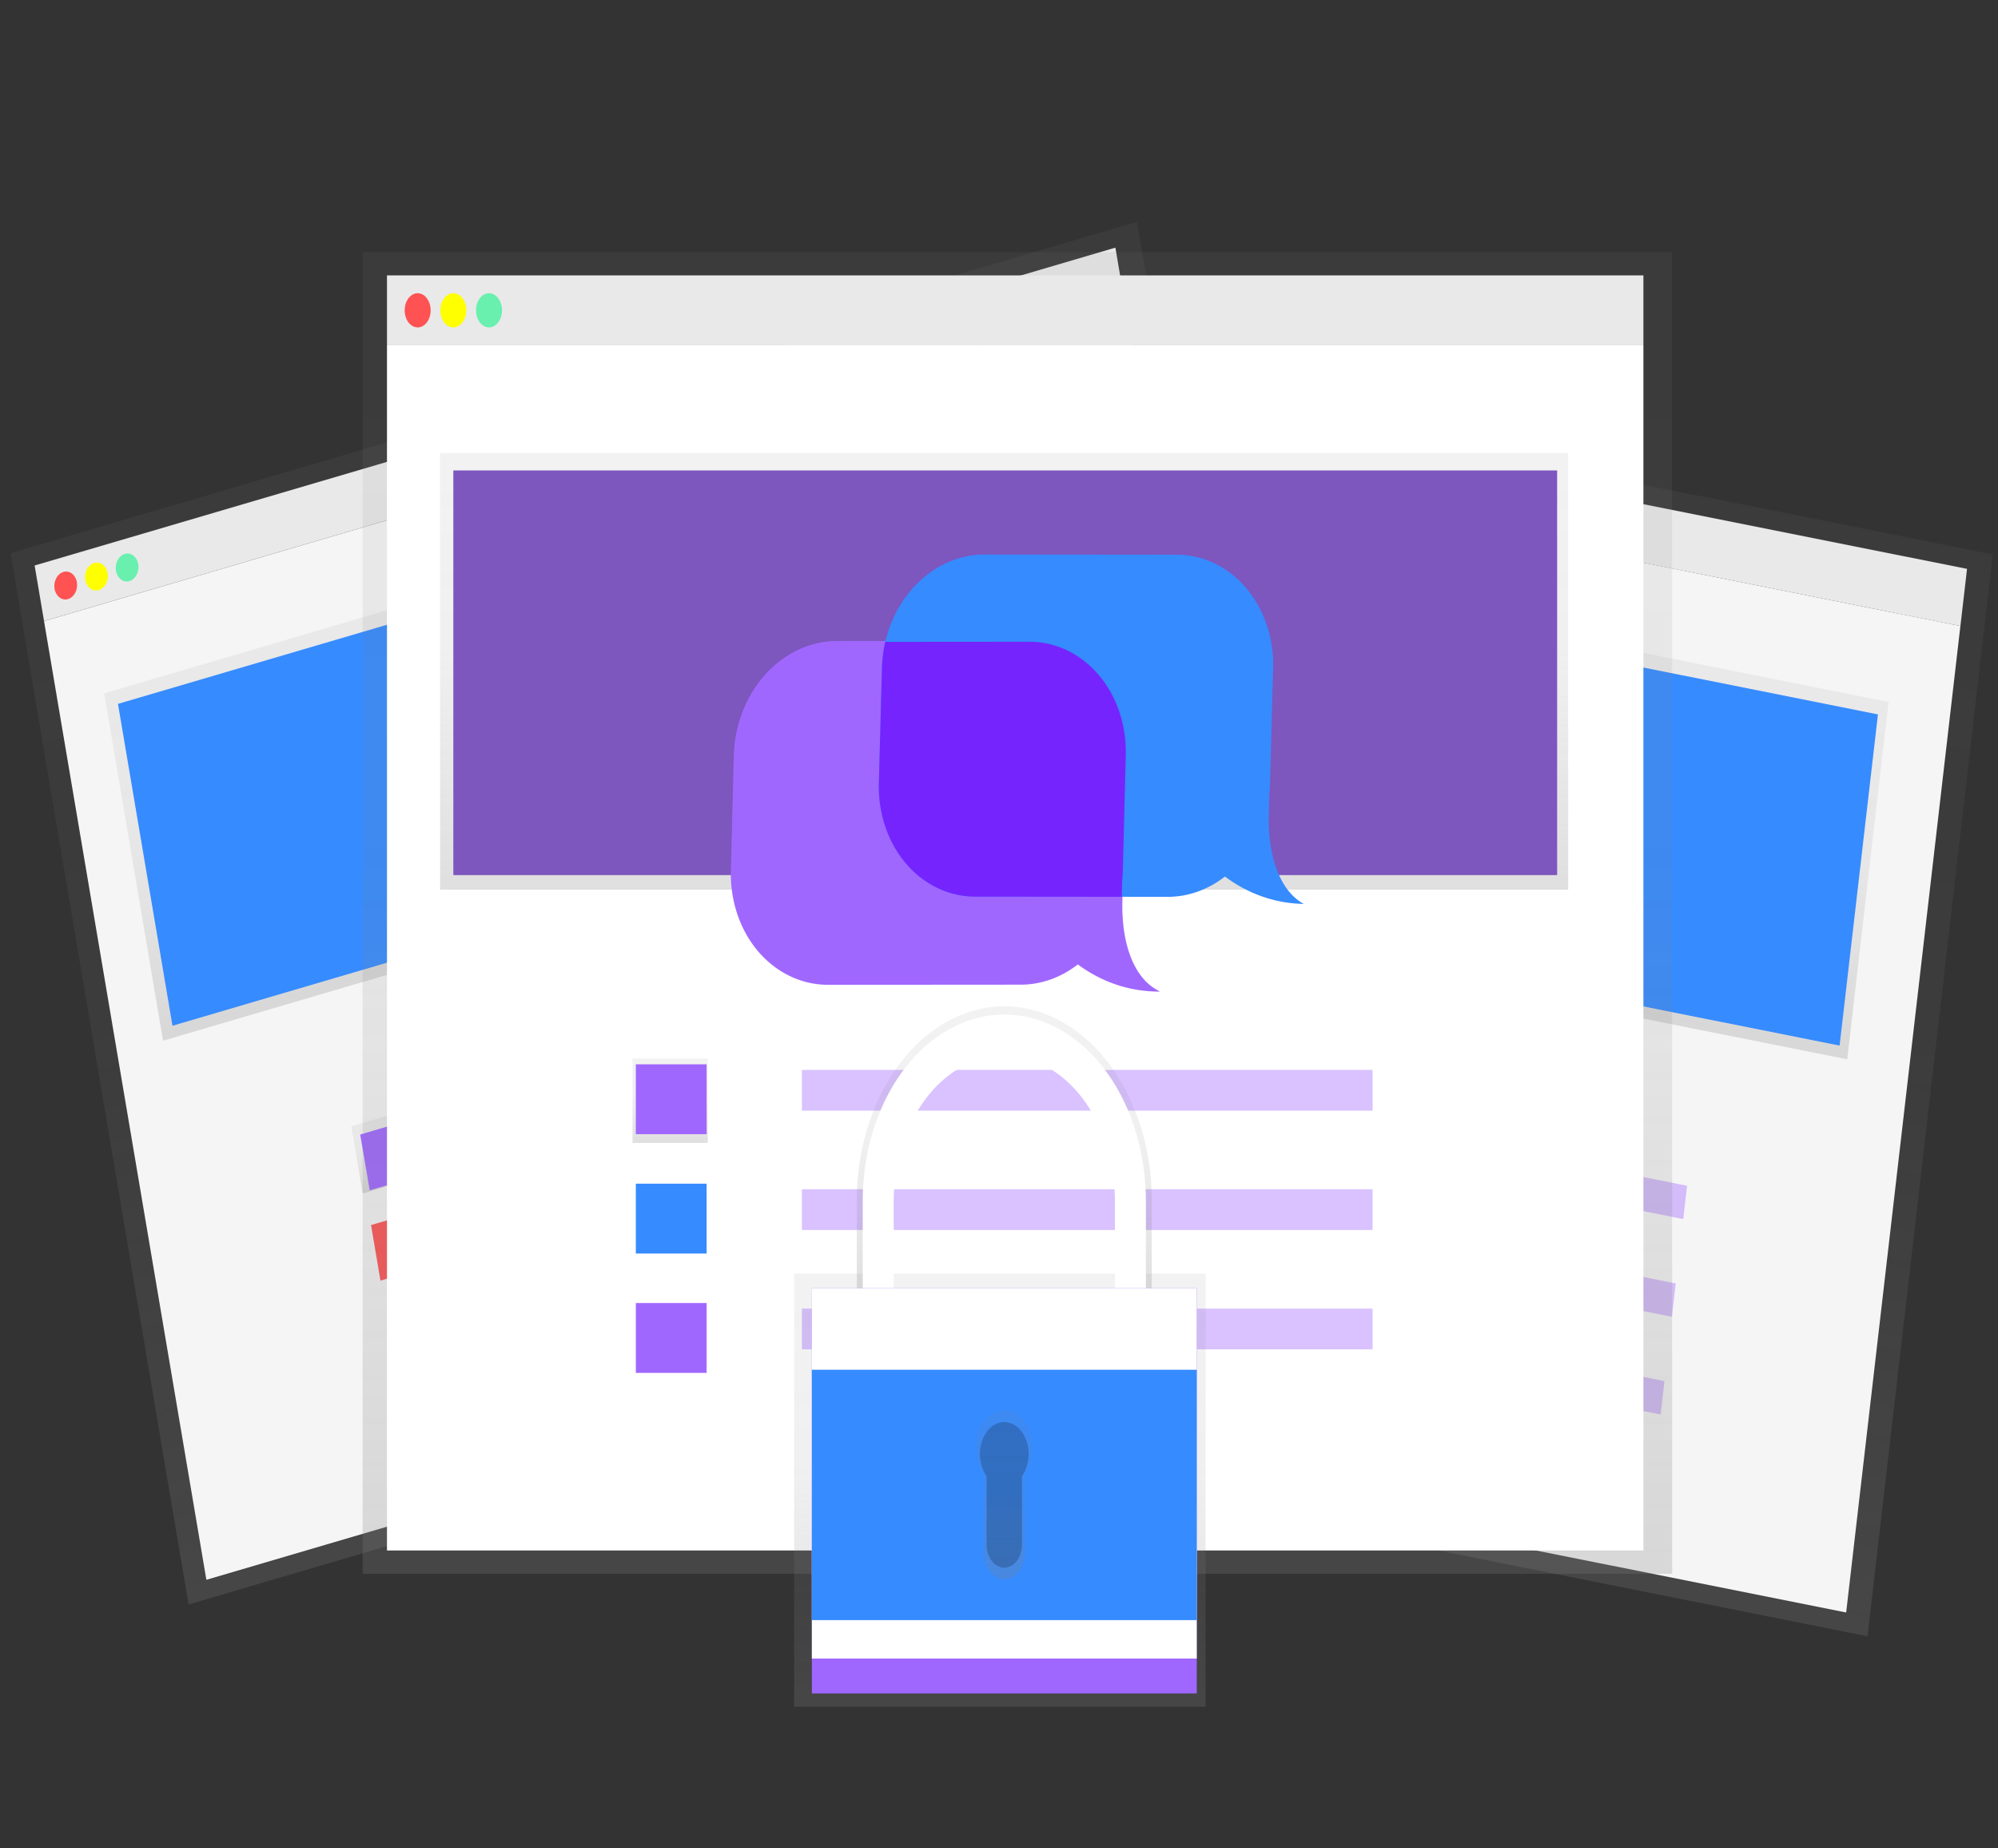 <?xml version="1.0" encoding="UTF-8" standalone="no"?>
<svg
   xmlns:dc="http://purl.org/dc/elements/1.1/"
   xmlns:cc="http://creativecommons.org/ns#"
   xmlns:rdf="http://www.w3.org/1999/02/22-rdf-syntax-ns#"
   xmlns:svg="http://www.w3.org/2000/svg"
   xmlns="http://www.w3.org/2000/svg"
   xmlns:xlink="http://www.w3.org/1999/xlink"
   xmlns:sodipodi="http://sodipodi.sourceforge.net/DTD/sodipodi-0.dtd"
   xmlns:inkscape="http://www.inkscape.org/namespaces/inkscape"
   id="ffa0e257-4b46-4632-a8d6-93195cbf254d"
   data-name="Layer 1"
   width="813mm"
   height="752mm"
   viewBox="0 0 3072.756 2842.205"
   version="1.1"
   sodipodi:docname="feeds-private.svg"
   inkscape:version="0.92.4 (5da689c313, 2019-01-14)">
  <rect x="0" y="0" width="3072.756" height="2842.205" fill="#333333" stroke="none"/>
  <sodipodi:namedview
     pagecolor="#ffffff"
     bordercolor="#666666"
     borderopacity="1"
     objecttolerance="10"
     gridtolerance="10"
     guidetolerance="10"
     inkscape:pageopacity="0"
     inkscape:pageshadow="2"
     inkscape:window-width="1920"
     inkscape:window-height="1017"
     id="namedview687"
     showgrid="false"
     inkscape:zoom="0.31707753"
     inkscape:cx="1340.796"
     inkscape:cy="1193.803"
     inkscape:window-x="-8"
     inkscape:window-y="-8"
     inkscape:window-maximized="1"
     inkscape:current-layer="ffa0e257-4b46-4632-a8d6-93195cbf254d"
     units="mm"
     width="813mm" />
  <defs
     id="defs576">
    <linearGradient
       id="74471b12-b6be-488b-b2aa-2815e91483d9"
       x1="790.94"
       y1="640.76"
       x2="790.94"
       y2="264.76"
       gradientTransform="rotate(90,783.095,446.895)"
       gradientUnits="userSpaceOnUse">
      <stop
         offset="0"
         stop-color="gray"
         stop-opacity="0.25"
         id="stop558" />
      <stop
         offset="0.54"
         stop-color="gray"
         stop-opacity="0.12"
         id="stop560" />
      <stop
         offset="1"
         stop-color="gray"
         stop-opacity="0.1"
         id="stop562" />
    </linearGradient>
    <linearGradient
       id="f5c756da-9879-448e-9194-9478f83d355f"
       x1="785.97"
       y1="446.14"
       x2="785.97"
       y2="321.91"
       gradientTransform="matrix(0,3.43,-4.455,-1.5392649e-8,942.968,-401.774)"
       xlink:href="#74471b12-b6be-488b-b2aa-2815e91483d9" />
    <linearGradient
       id="5c9be04e-db0f-4829-87c1-2cfa193e30b8"
       x1="660.92"
       y1="518.19"
       x2="660.92"
       y2="494.17"
       gradientTransform="matrix(0,3.43,-4.455,-1.5392649e-8,949.938,-437.038)"
       xlink:href="#74471b12-b6be-488b-b2aa-2815e91483d9" />
    <linearGradient
       id="b92f3a53-b4d2-4abd-916c-aeb632188996"
       x1="433.66"
       y1="605.23"
       x2="433.66"
       y2="235.23"
       gradientTransform="matrix(3.461,-2.3887332e-8,0,4.431,-724.45,-216.073)"
       xlink:href="#74471b12-b6be-488b-b2aa-2815e91483d9" />
    <linearGradient
       id="44577794-7f8e-40ae-89fc-019e5bfac17e"
       x1="428.36"
       y1="413.71"
       x2="428.36"
       y2="291.46"
       gradientTransform="matrix(3.461,-2.3887332e-8,0,4.431,-724.457,-216.011)"
       xlink:href="#74471b12-b6be-488b-b2aa-2815e91483d9" />
    <linearGradient
       id="666bb7d3-84d0-4835-ad07-c313c2384f21"
       x1="295.22"
       y1="484.61"
       x2="295.22"
       y2="460.98"
       gradientTransform="matrix(3.461,-2.3887332e-8,0,4.431,-724.438,-216.004)"
       xlink:href="#74471b12-b6be-488b-b2aa-2815e91483d9" />
    <linearGradient
       id="59939605-05af-4a9a-9980-f700897f3f8b"
       x1="455.07"
       y1="464.48"
       x2="455.07"
       y2="10.48"
       xlink:href="#74471b12-b6be-488b-b2aa-2815e91483d9"
       gradientTransform="matrix(3.402,0,0,4.477,16.579,340.742)" />
    <linearGradient
       id="6c0ba2ee-2d81-48f4-b4cf-f21b525fcc13"
       x1="449.07"
       y1="229.48"
       x2="449.07"
       y2="79.48"
       xlink:href="#74471b12-b6be-488b-b2aa-2815e91483d9"
       gradientTransform="matrix(3.402,0,0,4.477,16.579,340.742)" />
    <linearGradient
       id="45b0c09d-2995-447e-8cb2-7f6b59b5e20c"
       x1="298.07"
       y1="316.48"
       x2="298.07"
       y2="287.48"
       xlink:href="#74471b12-b6be-488b-b2aa-2815e91483d9"
       gradientTransform="matrix(3.402,0,0,4.477,16.579,340.742)" />
    <linearGradient
       id="e5b0a96a-81f6-4370-afe3-5a7d6a35b55e"
       x1="457.07"
       y1="517.48"
       x2="457.07"
       y2="364.48"
       xlink:href="#74471b12-b6be-488b-b2aa-2815e91483d9"
       gradientTransform="matrix(3.402,0,0,4.353,-17.182,372.017)" />
    <linearGradient
       id="a1850e5a-cf77-4889-926a-0125112ab273"
       x1="611.23"
       y1="564.74"
       x2="611.23"
       y2="464.74"
       xlink:href="#74471b12-b6be-488b-b2aa-2815e91483d9"
       gradientTransform="matrix(3.402,0,0,4.477,-534.814,-529.243)" />
    <linearGradient
       id="66998849-614e-4d8a-b9ff-f14bbc588ed8"
       x1="611.23"
       y1="660.74"
       x2="611.23"
       y2="602.74"
       xlink:href="#74471b12-b6be-488b-b2aa-2815e91483d9"
       gradientTransform="matrix(3.402,0,0,4.477,-534.814,-529.243)" />
    <linearGradient
       inkscape:collect="always"
       xlink:href="#74471b12-b6be-488b-b2aa-2815e91483d9"
       id="linearGradient707"
       gradientUnits="userSpaceOnUse"
       gradientTransform="matrix(0,3.43,-4.455,-1.5392649e-8,942.95,-401.776)"
       x1="790.94"
       y1="640.76"
       x2="790.94"
       y2="264.76" />
  </defs>
  <title
     id="title578">safe</title>
  <rect
     x="-354.66"
     y="1501.48"
     width="88.568"
     height="1613.44"
     transform="matrix(0.115,-0.993,0.981,0.196,0,0)"
     id="rect580"
     style="fill:#f5f5f5;stroke-width:3.909" />
  <rect
     x="-1911.726"
     y="1470.208"
     width="1675.132"
     height="1681.626"
     transform="matrix(0.115,-0.993,0.981,0.196,0,0)"
     id="rect582"
     style="fill:url(#linearGradient707);stroke-width:3.909" />
  <rect
     x="-1882.182"
     y="1501.437"
     width="1527.533"
     height="1613.44"
     transform="matrix(0.115,-0.993,0.981,0.196,0,0)"
     id="rect584"
     style="fill:#f5f5f5;stroke-width:3.909" />
  <ellipse
     cx="-310.37"
     cy="1540.873"
     transform="matrix(0.115,-0.993,0.981,0.196,0,0)"
     id="circle586"
     style="fill:#ff5252;stroke-width:3.909"
     rx="21.652"
     ry="16.669" />
  <ellipse
     cx="-310.344"
     cy="1586.704"
     transform="matrix(0.115,-0.993,0.981,0.196,0,0)"
     id="circle588"
     style="fill:#ffff00;stroke-width:3.909"
     rx="21.652"
     ry="16.669" />
  <ellipse
     cx="-310.364"
     cy="1632.541"
     transform="matrix(0.115,-0.993,0.981,0.196,0,0)"
     id="circle590"
     style="fill:#69f0ae;stroke-width:3.909"
     rx="21.652"
     ry="16.669" />
  <rect
     x="-1044.648"
     y="1569.64"
     width="553.462"
     height="1448.704"
     transform="matrix(0.115,-0.993,0.981,0.196,0,0)"
     id="rect592"
     style="fill:url(#f5c756da-9879-448e-9194-9478f83d355f);stroke-width:3.909" />
  <rect
     x="1586.772"
     y="513.306"
     width="1417.458"
     height="512.876"
     transform="matrix(0.981,0.196,-0.115,0.993,0,0)"
     id="rect594"
     style="fill:#368bff;fill-opacity:1;stroke-width:3.909" />
  <rect
     x="-1358.67"
     y="1781.533"
     width="107.012"
     height="96.585"
     transform="matrix(0.115,-0.993,0.981,0.196,0,0)"
     id="rect596"
     style="fill:url(#5c9be04e-db0f-4829-87c1-2cfa193e30b8);stroke-width:3.909" />
  <rect
     x="1785.892"
     y="1259.032"
     width="90.891"
     height="88.568"
     transform="matrix(0.981,0.196,-0.115,0.993,0,0)"
     id="rect598"
     style="fill:#a067ff;stroke-width:3.909" />
  <rect
     x="1785.846"
     y="1410.323"
     width="90.891"
     height="88.568"
     transform="matrix(0.981,0.196,-0.115,0.993,0,0)"
     id="rect600"
     style="fill:#ff5252;stroke-width:3.909" />
  <rect
     x="1785.866"
     y="1561.609"
     width="90.891"
     height="88.568"
     transform="matrix(0.981,0.196,-0.115,0.993,0,0)"
     id="rect602"
     style="fill:#ff9800;stroke-width:3.909" />
  <rect
     x="2062.56"
     y="1284.421"
     width="732.858"
     height="51.635"
     transform="matrix(0.981,0.196,-0.115,0.993,0,0)"
     id="rect604"
     style="opacity:0.4;fill:#a067ff;stroke-width:3.909" />
  <rect
     x="2062.547"
     y="1435.713"
     width="732.858"
     height="51.635"
     transform="matrix(0.981,0.196,-0.115,0.993,0,0)"
     id="rect606"
     style="opacity:0.4;fill:#a067ff;stroke-width:3.909" />
  <rect
     x="2062.568"
     y="1586.997"
     width="732.858"
     height="51.635"
     transform="matrix(0.981,0.196,-0.115,0.993,0,0)"
     id="rect608"
     style="opacity:0.4;fill:#a067ff;stroke-width:3.909" />
  <rect
     x="-93.4"
     y="855.201"
     width="1733.207"
     height="86.676"
     transform="matrix(0.959,-0.282,0.167,0.986,0,0)"
     id="rect610"
     style="fill:#f5f5f5;stroke-width:3.916" />
  <rect
     x="-126.977"
     y="826.301"
     width="1806.434"
     height="1639.582"
     transform="matrix(0.959,-0.282,0.167,0.986,0,0)"
     id="rect612"
     style="fill:url(#b92f3a53-b4d2-4abd-916c-aeb632188996);stroke-width:3.916" />
  <rect
     x="-93.42"
     y="941.921"
     width="1733.207"
     height="1495.121"
     transform="matrix(0.959,-0.282,0.167,0.986,0,0)"
     id="rect614"
     style="fill:#f5f5f5;stroke-width:3.916" />
  <ellipse
     cx="-51.087"
     cy="898.53"
     rx="17.891"
     ry="21.182"
     transform="matrix(0.959,-0.282,0.167,0.986,0,0)"
     id="ellipse616"
     style="fill:#ff5252;stroke-width:3.916" />
  <ellipse
     cx="-1.842"
     cy="898.57"
     rx="17.891"
     ry="21.182"
     transform="matrix(0.959,-0.282,0.167,0.986,0,0)"
     id="ellipse618"
     style="fill:#ffff00;stroke-width:3.916" />
  <ellipse
     cx="47.375"
     cy="898.567"
     rx="17.891"
     ry="21.182"
     transform="matrix(0.959,-0.282,0.167,0.986,0,0)"
     id="ellipse620"
     style="fill:#69f0ae;stroke-width:3.916" />
  <rect
     x="-20.19"
     y="1075.536"
     width="1556.232"
     height="541.727"
     transform="matrix(0.959,-0.282,0.167,0.986,0,0)"
     id="rect622"
     style="fill:url(#44577794-7f8e-40ae-89fc-019e5bfac17e);stroke-width:3.916" />
  <rect
     x="-1.866"
     y="1097.188"
     width="1522.664"
     height="501.978"
     transform="matrix(0.959,-0.282,0.167,0.986,0,0)"
     id="rect624"
     style="fill:#368bff;fill-opacity:1;stroke-width:3.916" />
  <rect
     x="245.326"
     y="1826.693"
     width="103.749"
     height="104.712"
     transform="matrix(0.959,-0.282,0.167,0.986,0,0)"
     id="rect626"
     style="fill:url(#666bb7d3-84d0-4835-ad07-c313c2384f21);stroke-width:3.916" />
  <rect
     x="254.89"
     y="1842.488"
     width="98.1"
     height="87.049"
     transform="matrix(0.959,-0.283,0.168,0.986,0,0)"
     id="rect628"
     style="fill:#a067ff;stroke-width:3.933" />
  <rect
     x="249.901"
     y="1981.98"
     width="97.658"
     height="86.676"
     transform="matrix(0.959,-0.282,0.167,0.986,0,0)"
     id="rect630"
     style="fill:#ff5252;stroke-width:3.916" />
  <rect
     x="255.134"
     y="2139.817"
     width="98.1"
     height="87.049"
     transform="matrix(0.959,-0.283,0.168,0.986,0,0)"
     id="rect632"
     style="fill:#ff9800;stroke-width:3.933" />
  <rect
     x="509.257"
     y="1851.946"
     width="787.252"
     height="50.561"
     transform="matrix(0.959,-0.282,0.167,0.986,0,0)"
     id="rect634"
     style="opacity:0.4;fill:#a067ff;stroke-width:3.916" />
  <rect
     x="509.25"
     y="2000.035"
     width="787.252"
     height="50.561"
     transform="matrix(0.959,-0.282,0.167,0.986,0,0)"
     id="rect636"
     style="opacity:0.4;fill:#a067ff;stroke-width:3.916" />
  <rect
     x="509.251"
     y="2148.08"
     width="787.252"
     height="50.561"
     transform="matrix(0.959,-0.282,0.167,0.986,0,0)"
     id="rect638"
     style="opacity:0.4;fill:#a067ff;stroke-width:3.916" />
  <rect
     x="595.138"
     y="423.468"
     width="1932.275"
     height="107.437"
     id="rect640"
     style="fill:#f5f5f5;stroke-width:3.902" />
  <rect
     x="557.718"
     y="387.657"
     width="2013.92"
     height="2032.345"
     id="rect642"
     style="fill:url(#59939605-05af-4a9a-9980-f700897f3f8b);stroke-width:3.902" />
  <rect
     x="595.138"
     y="530.905"
     width="1932.275"
     height="1853.283"
     id="rect644"
     style="fill:#ffffff;stroke-width:3.902" />
  <ellipse
     cx="642.323"
     cy="477.187"
     id="circle646"
     style="fill:#ff5252;stroke-width:3.902"
     rx="19.969"
     ry="26.277" />
  <ellipse
     cx="697.195"
     cy="477.187"
     id="circle648"
     style="fill:#ffff00;stroke-width:3.902"
     rx="19.969"
     ry="26.277" />
  <ellipse
     cx="752.068"
     cy="477.187"
     id="circle650"
     style="fill:#69f0ae;stroke-width:3.902"
     rx="19.969"
     ry="26.277" />
  <rect
     x="676.784"
     y="696.537"
     width="1734.965"
     height="671.48"
     id="rect652"
     style="fill:url(#6c0ba2ee-2d81-48f4-b4cf-f21b525fcc13);stroke-width:3.902" />
  <rect
     x="697.195"
     y="723.396"
     width="1697.544"
     height="622.238"
     id="rect654"
     style="fill:#7d56be;fill-opacity:1;stroke-width:3.902" />
  <rect
     x="972.749"
     y="1627.656"
     width="115.664"
     height="129.819"
     id="rect656"
     style="fill:url(#45b0c09d-2995-447e-8cb2-7f6b59b5e20c);stroke-width:3.902" />
  <rect
     x="977.851"
     y="1636.608"
     width="108.861"
     height="107.437"
     id="rect658"
     style="fill:#a067ff;stroke-width:3.902" />
  <rect
     x="977.851"
     y="1820.146"
     width="108.861"
     height="107.437"
     id="rect660"
     style="fill:#368bff;fill-opacity:1;stroke-width:3.902" />
  <rect
     x="977.851"
     y="2003.684"
     width="108.861"
     height="107.437"
     id="rect662"
     style="fill:#a067ff;fill-opacity:1;stroke-width:3.902" />
  <rect
     x="1233.251"
     y="1645.187"
     width="877.688"
     height="62.671"
     id="rect664"
     style="opacity:0.4;fill:#a067ff;stroke-width:3.902" />
  <rect
     x="1233.251"
     y="1828.725"
     width="877.688"
     height="62.671"
     id="rect666"
     style="opacity:0.4;fill:#a067ff;stroke-width:3.902" />
  <rect
     x="1233.251"
     y="2012.262"
     width="877.688"
     height="62.671"
     id="rect668"
     style="opacity:0.4;fill:#a067ff;stroke-width:3.902" />
  <rect
     x="1221.345"
     y="1958.545"
     width="632.752"
     height="665.986"
     id="rect670"
     style="fill:url(#e5b0a96a-81f6-4370-afe3-5a7d6a35b55e);stroke-width:3.848" />
  <path
     d="m 1367.354,1849.63 a 177.188,233.16 0 0 1 354.375,0 v 149.202 h 49.6 v -149.202 a 226.804,298.45 0 1 0 -453.574,0 v 149.202 h 49.599 z"
     id="path672"
     style="fill:url(#a1850e5a-cf77-4889-926a-0125112ab273);stroke-width:3.902"
     inkscape:connector-curvature="0" />
  <path
     d="m 1374.43,1846.631 a 170.095,223.827 0 0 1 340.189,0 v 143.249 h 47.627 v -143.249 a 217.721,286.498 0 0 0 -435.442,0 v 143.249 h 47.627 z"
     id="path674"
     inkscape:connector-curvature="0"
     style="fill:#ffffff;stroke-width:3.902" />
  <rect
     x="1248.56"
     y="1980.926"
     width="591.929"
     height="623.052"
     id="rect676"
     style="fill:#a067ff;stroke-width:3.863" />
  <rect
     x="1248.56"
     y="1980.926"
     width="591.929"
     height="569.437"
     id="rect678"
     style="fill:#ffffff;stroke-width:3.694" />
  <rect
     x="1248.56"
     y="2106.269"
     width="591.929"
     height="384.982"
     id="rect680"
     style="fill:#368bff;fill-opacity:1;stroke-width:3.902" />
  <path
     d="m 1587.966,2226.062 a 43.408,57.121 0 1 0 -74.841,39.125 v 121.851 a 31.57,41.542 0 0 0 63.139,0 v -121.851 a 43.204,56.852 0 0 0 11.702,-39.125 z"
     id="path682"
     style="fill:url(#66998849-614e-4d8a-b9ff-f14bbc588ed8);stroke-width:3.902"
     inkscape:connector-curvature="0" />
  <path
     d="m 1581.945,2236.089 a 37.421,49.242 0 1 0 -64.636,33.708 v 105.064 a 27.215,35.812 0 1 0 54.43,0 v -105.064 a 37.421,49.242 0 0 0 10.206,-33.708 z"
     id="path684"
     inkscape:connector-curvature="0"
     style="opacity:0.2;stroke-width:3.902" />
  <g
     id="g113-8"
     transform="matrix(2.999,0.003,-0.092,3.425,1140.656,711.274)">
    <path
       style="opacity:0;fill:#e5e5e5"
       transform="translate(2.027)"
       data-name="Path 21609"
       d="m 138.587,0 h 5.04 a 138.589,138.589 0 0 1 0,277.178 h -5.04 A 138.589,138.589 0 0 1 138.587,0 Z"
       id="prefix__Path_21609-7"
       inkscape:connector-curvature="0" />
    <g
       transform="translate(0,41.183)"
       data-name="Group 13193"
       id="prefix__Group_13193-9">
      <path
         style="fill:#a067ff"
         transform="translate(-1659.005,-8139.413)"
         data-name="Path 21689"
         d="m 1878.7,8334.516 c -11.517,-5.68 -18.407,-20.5 -18.437,-39.648 l -0.016,-9.121 c 0.138,-1.547 0.205,-3.094 0.2,-4.6 l -0.076,-51.777 a 51.348,51.348 0 0 0 -51.287,-51.211 H 1809 l -98.785,0.152 A 51.347,51.347 0 0 0 1659,8229.676 l 0.076,51.777 a 51.34,51.34 0 0 0 51.288,51.2 h 0.08 l 98.783,-0.148 a 50.751,50.751 0 0 0 29.071,-9.113 77.66,77.66 0 0 0 40.151,12.137 l 2.344,0.039 z"
         id="prefix__Path_21689-6"
         inkscape:connector-curvature="0" />
      <path
         style="fill:#368bff"
         transform="translate(-1682.951,-8127)"
         data-name="Path 21690"
         d="m 1976.688,8283.426 c -11.64,-5.773 -18.587,-20.73 -18.587,-40.016 v -9.164 c 0.133,-1.5 0.2,-3.031 0.2,-4.562 v -51.77 A 50.966,50.966 0 0 0 1907.4,8127 h -98.786 a 50.966,50.966 0 0 0 -50.908,50.914 v 51.77 a 50.973,50.973 0 0 0 50.908,50.914 h 98.786 a 50.667,50.667 0 0 0 29.075,-9.145 77.105,77.105 0 0 0 40.146,12.25 l 0.656,0.02 z"
         id="prefix__Path_21690-5"
         inkscape:connector-curvature="0" />
      <path
         style="fill:#7624fe"
         transform="translate(-1682.951,-8139.535)"
         data-name="Path 21691"
         d="m 1883.936,8229.5 a 50.967,50.967 0 0 0 -50.985,-50.836 l -23.747,0.039 -50.134,0.078 a 50.824,50.824 0 0 0 -1.366,11.672 v 51.77 a 50.964,50.964 0 0 0 50.908,50.906 h 75.213 l -0.013,-7.285 c 0.133,-1.5 0.2,-3.02 0.2,-4.574 z"
         id="prefix__Path_21691-3"
         inkscape:connector-curvature="0" />
    </g>
  </g>
</svg>
